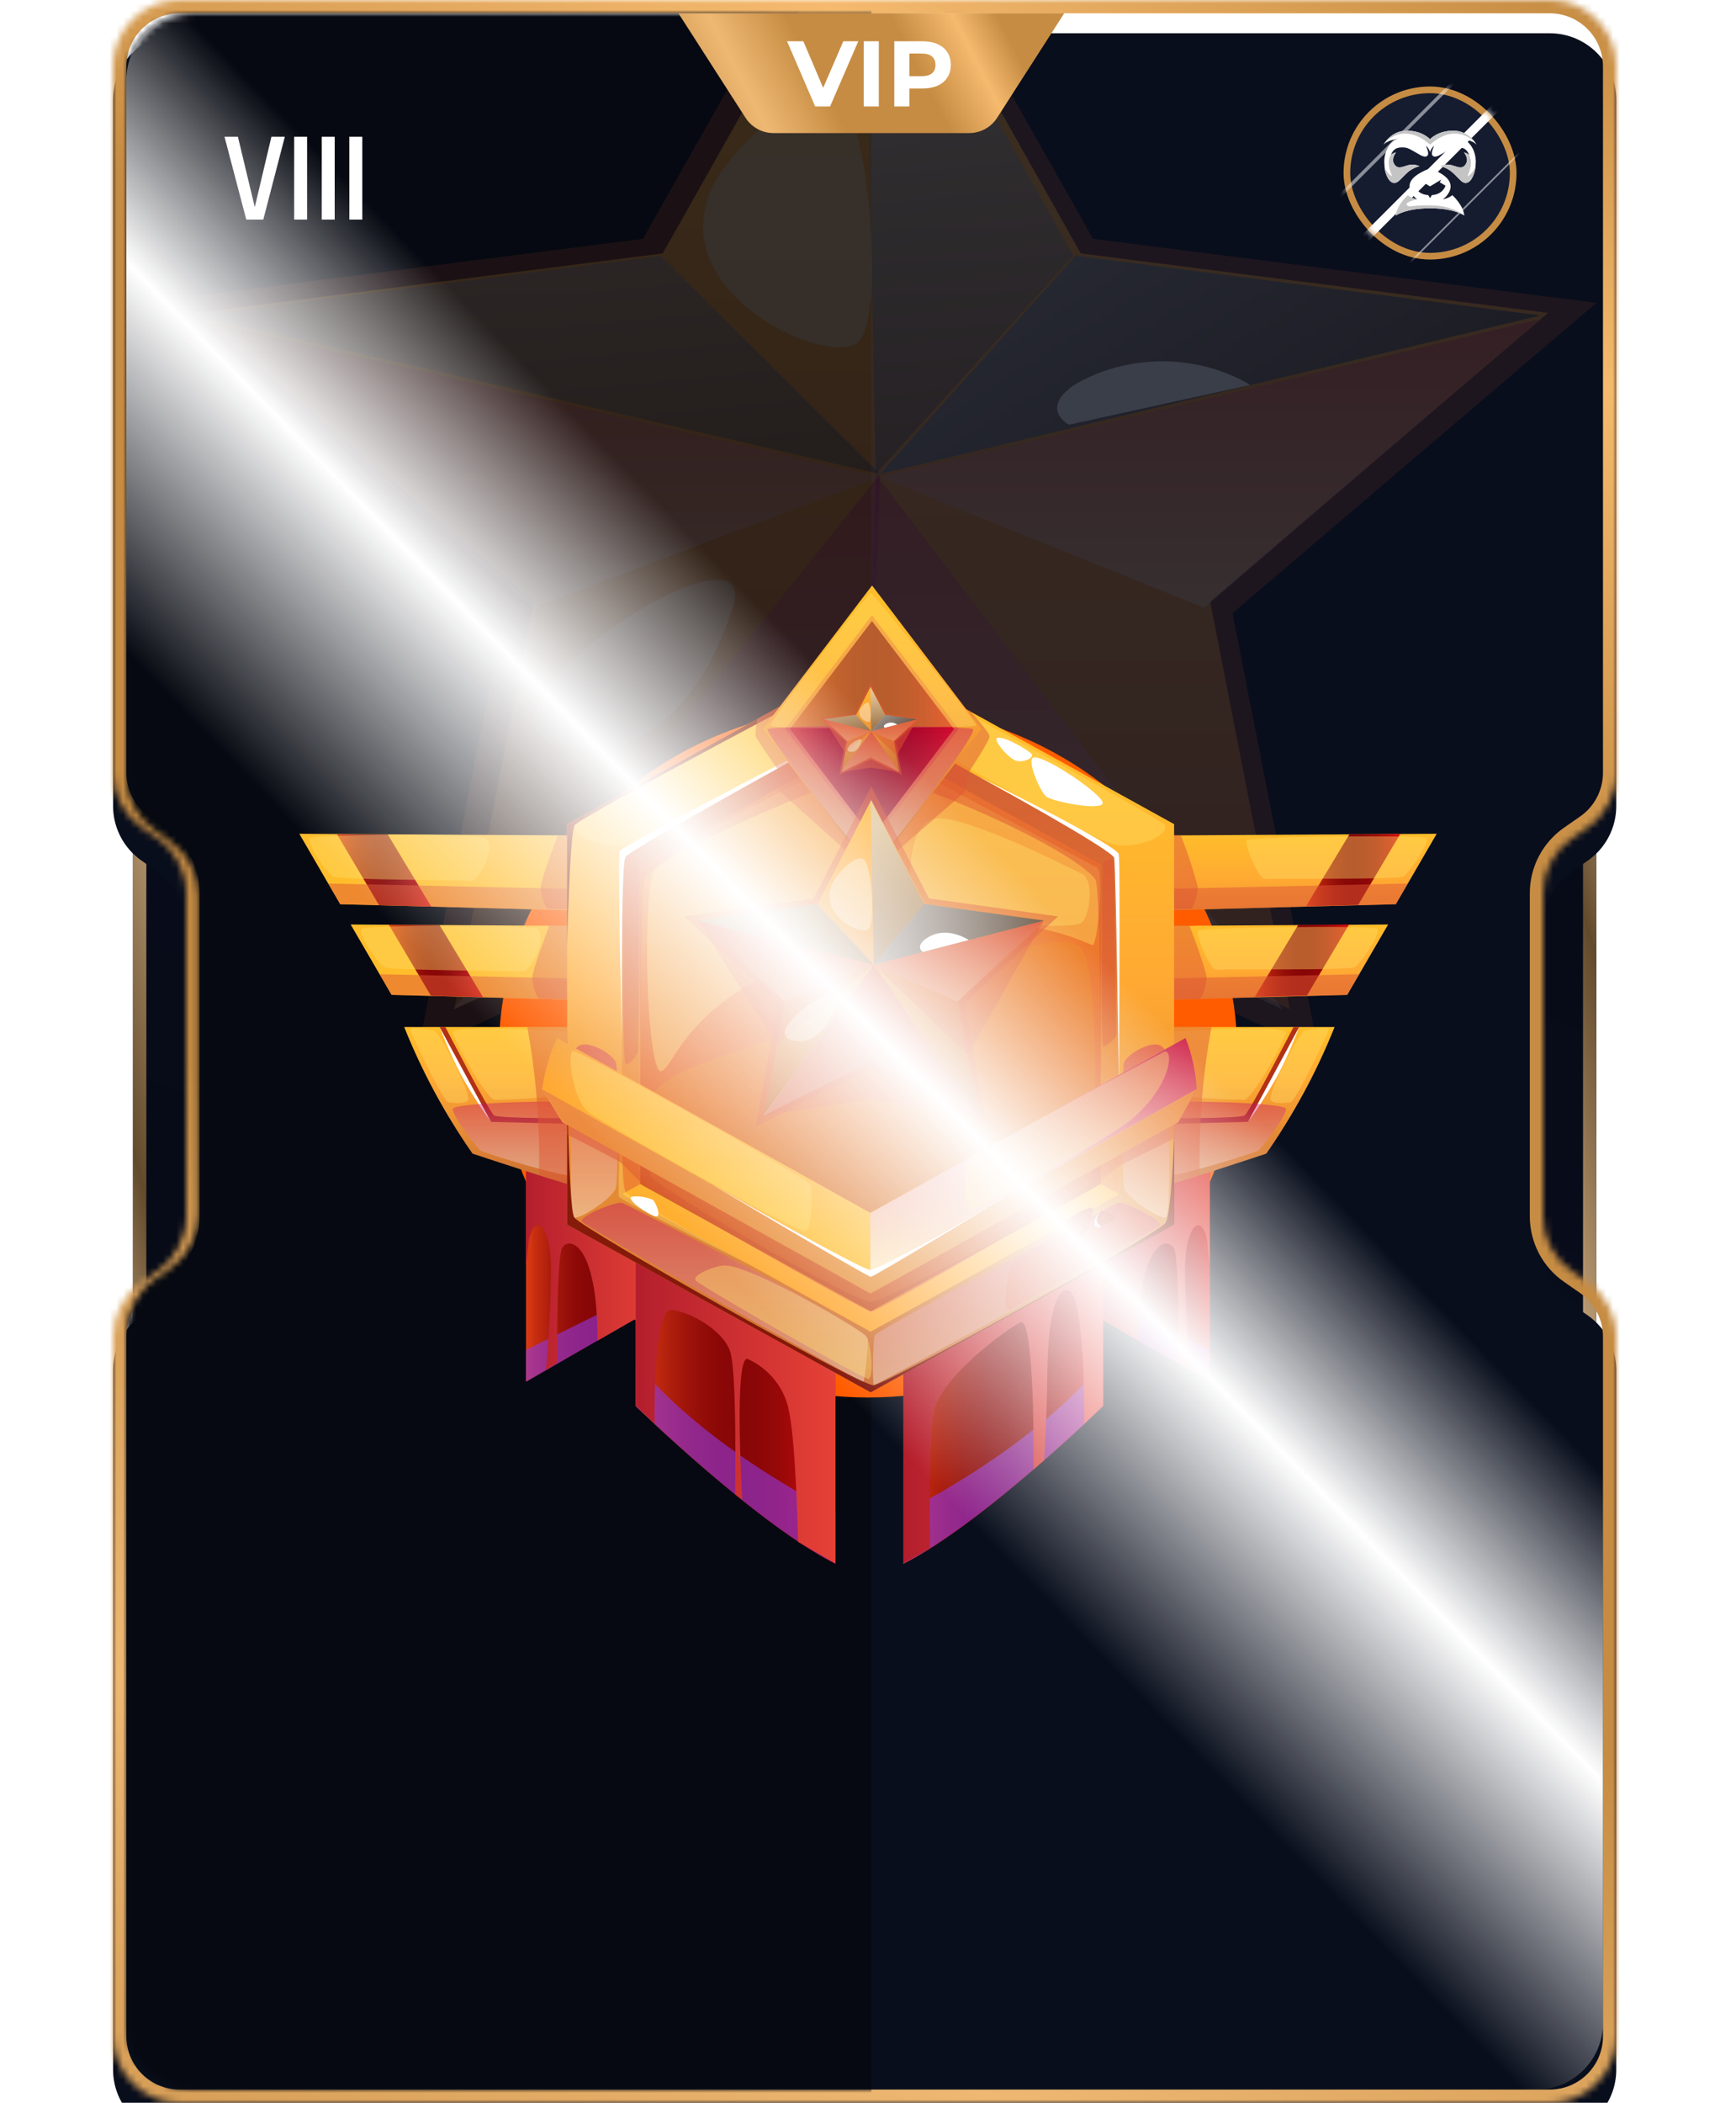 <svg width="261" height="316" viewBox="0 0 261 316" fill="none" xmlns="http://www.w3.org/2000/svg">
    <g filter="url(#filter0_b_414_122)">
        <path d="M25 309.984C22.239 309.984 20 307.746 20 304.984L20 12.001C20 9.239 22.239 7.001 25 7.001L57 7.001L57 309.984L25 309.984Z" fill="url(#paint0_linear_414_122)"/>
        <path d="M21 304.984L21 12.001C21 9.792 22.791 8.001 25 8.001L56 8.001L56 308.984L25 308.984C22.791 308.984 21 307.194 21 304.984Z" stroke="url(#paint1_linear_414_122)" stroke-width="2"/>
    </g>
    <g filter="url(#filter1_b_414_122)">
        <path d="M235 7C237.761 7 240 9.239 240 12L240 304.984C240 307.745 237.761 309.984 235 309.984L203 309.984L203 7L235 7Z" fill="url(#paint2_linear_414_122)"/>
        <path d="M239 12L239 304.984C239 307.193 237.209 308.984 235 308.984L204 308.984L204 8L235 8C237.209 8 239 9.791 239 12Z" stroke="url(#paint3_linear_414_122)" stroke-width="2"/>
    </g>
    <mask id="path-5-inside-1_414_122" fill="white">
        <path fill-rule="evenodd" clip-rule="evenodd" d="M17 10C17 4.477 21.477 0 27 0H233C238.523 0 243 4.477 243 10V116.123C243 119.396 241.398 122.462 238.711 124.332L236.289 126.016C233.602 127.885 232 130.952 232 134.225V157V160V182.775C232 186.048 233.602 189.115 236.289 190.984L238.711 192.668C241.398 194.538 243 197.604 243 200.877V306C243 311.523 238.523 316 233 316H27C21.477 316 17 311.523 17 306V200.877C17 197.604 18.602 194.538 21.289 192.668L23.711 190.984C26.398 189.115 28 186.048 28 182.775L28 160V157L28 134.225C28 130.952 26.398 127.885 23.711 126.016L21.289 124.332C18.602 122.462 17 119.396 17 116.123V10Z"/>
    </mask>
    <g filter="url(#filter2_i_414_122)">
        <path fill-rule="evenodd" clip-rule="evenodd" d="M17 10C17 4.477 21.477 0 27 0H233C238.523 0 243 4.477 243 10V116.123C243 119.396 241.398 122.462 238.711 124.332L236.289 126.016C233.602 127.885 232 130.952 232 134.225V157V160V182.775C232 186.048 233.602 189.115 236.289 190.984L238.711 192.668C241.398 194.538 243 197.604 243 200.877V306C243 311.523 238.523 316 233 316H27C21.477 316 17 311.523 17 306V200.877C17 197.604 18.602 194.538 21.289 192.668L23.711 190.984C26.398 189.115 28 186.048 28 182.775L28 160V157L28 134.225C28 130.952 26.398 127.885 23.711 126.016L21.289 124.332C18.602 122.462 17 119.396 17 116.123V10Z" fill="#090E1C"/>
    </g>
    <path d="M28 160L30 160V160H28ZM28 157L26 157V157H28ZM21.289 124.332L22.431 122.69L21.289 124.332ZM21.289 192.668L20.147 191.026L21.289 192.668ZM238.711 192.668L237.569 194.31L238.711 192.668ZM23.711 126.016L22.569 127.658L23.711 126.016ZM236.289 126.016L235.147 124.374L236.289 126.016ZM238.711 124.332L239.853 125.974L238.711 124.332ZM236.289 190.984L237.431 189.342L236.289 190.984ZM23.711 190.984L24.853 192.626L23.711 190.984ZM233 -2H27V2H233V-2ZM245 116.123V10H241V116.123H245ZM237.431 127.658L239.853 125.974L237.569 122.69L235.147 124.374L237.431 127.658ZM234 157V134.225H230V157H234ZM234 160V157H230V160H234ZM234 182.775V160H230V182.775H234ZM239.853 191.026L237.431 189.342L235.147 192.626L237.569 194.31L239.853 191.026ZM245 306V200.877H241V306H245ZM27 318H233V314H27V318ZM15 200.877V306H19V200.877H15ZM22.431 194.31L24.853 192.626L22.569 189.342L20.147 191.026L22.431 194.31ZM30 182.775L30 160L26 160L26 182.775L30 182.775ZM30 160V157H26V160H30ZM30 157L30 134.225L26 134.225L26 157L30 157ZM24.853 124.374L22.431 122.69L20.147 125.974L22.569 127.658L24.853 124.374ZM15 10V116.123H19V10H15ZM22.431 122.69C20.282 121.194 19 118.741 19 116.123H15C15 120.051 16.923 123.73 20.147 125.974L22.431 122.69ZM19 200.877C19 198.259 20.282 195.806 22.431 194.31L20.147 191.026C16.923 193.27 15 196.949 15 200.877H19ZM27 314C22.582 314 19 310.418 19 306H15C15 312.627 20.373 318 27 318V314ZM241 306C241 310.418 237.418 314 233 314V318C239.627 318 245 312.627 245 306H241ZM237.569 194.31C239.718 195.806 241 198.259 241 200.877H245C245 196.949 243.077 193.27 239.853 191.026L237.569 194.31ZM30 134.225C30 130.297 28.077 126.618 24.853 124.374L22.569 127.658C24.718 129.153 26 131.606 26 134.225L30 134.225ZM235.147 124.374C231.923 126.618 230 130.297 230 134.225H234C234 131.606 235.282 129.153 237.431 127.658L235.147 124.374ZM241 116.123C241 118.741 239.718 121.194 237.569 122.69L239.853 125.974C243.077 123.73 245 120.051 245 116.123H241ZM230 182.775C230 186.703 231.923 190.382 235.147 192.626L237.431 189.342C235.282 187.847 234 185.394 234 182.775H230ZM27 -2C20.373 -2 15 3.373 15 10H19C19 5.582 22.582 2 27 2V-2ZM24.853 192.626C28.077 190.382 30 186.703 30 182.775L26 182.775C26 185.394 24.718 187.847 22.569 189.342L24.853 192.626ZM233 2C237.418 2 241 5.582 241 10H245C245 3.373 239.627 -2 233 -2V2Z" fill="url(#paint4_linear_414_122)" mask="url(#path-5-inside-1_414_122)"/>
    <mask id="mask0_414_122" style="mask-type:alpha" maskUnits="userSpaceOnUse" x="19" y="2" width="222" height="312">
        <path fill-rule="evenodd" clip-rule="evenodd" d="M19 12C19 6.477 23.477 2 29 2H231C236.523 2 241 6.477 241 12V116.602C241 119.867 239.406 122.927 236.73 124.798L234.465 126.382C231.789 128.253 230.195 131.312 230.195 134.577V157.013V159.975V182.41C230.195 185.675 231.789 188.735 234.465 190.606L236.73 192.19C239.406 194.061 241 197.12 241 200.385V304C241 309.523 236.523 314 231 314H29C23.477 314 19 309.523 19 304V200.386C19 197.121 20.594 194.062 23.27 192.191L25.537 190.606C28.213 188.735 29.807 185.675 29.807 182.41L29.807 157.013L29.807 134.577C29.807 131.312 28.213 128.253 25.537 126.382L23.27 124.796C20.594 122.925 19 119.866 19 116.601V12Z" fill="#090E1C"/>
    </mask>
    <g mask="url(#mask0_414_122)">
        <rect x="18" y="317" width="317" height="113" transform="rotate(-90 18 317)" fill="#060911"/>
        <g opacity="0.2">
            <g style="mix-blend-mode:multiply" opacity="0.5">
                <path d="M130.5 126.965L62.856 158L75.79 92.137L21 45.514L96.678 35.894L130.5 -24L164.322 35.894L240 45.514L185.29 92.137L198.225 158L130.5 126.965Z" fill="#DE5634"/>
            </g>
            <path d="M232.739 47.017L196.168 42.372L186.202 41.106L162.491 38.08L131.064 -17.65L99.637 38.08L29.469 47.017L80.266 90.362L68.29 151.652L131.064 122.731L193.918 151.652L181.942 90.362L232.739 47.017Z" fill="url(#paint5_linear_414_122)"/>
            <path style="mix-blend-mode:multiply" opacity="0.37" d="M29.469 47.953L132.314 71.687L80.052 91.337L29.469 47.953Z" fill="url(#paint6_linear_414_122)"/>
            <path style="mix-blend-mode:multiply" opacity="0.37" d="M231.532 47.953L132.316 71.687L181.045 91.337L231.532 47.953Z" fill="url(#paint7_linear_414_122)"/>
            <path style="mix-blend-mode:multiply" opacity="0.37" d="M130.56 122.91L132.315 71.232L68.188 151.651L130.56 122.91Z" fill="url(#paint8_linear_414_122)"/>
            <path style="mix-blend-mode:multiply" opacity="0.37" d="M192.812 151.651L131.667 71.232L129.895 122.91L192.812 151.651Z" fill="url(#paint9_linear_414_122)"/>
            <path style="mix-blend-mode:color-dodge" opacity="0.5" d="M129.895 -17.65L131.669 71.233L161.353 38.397L129.895 -17.65Z" fill="url(#paint10_linear_414_122)"/>
            <path style="mix-blend-mode:color-dodge" opacity="0.5" d="M231.532 47.408L132.316 71.232L161.714 38.43L231.532 47.408Z" fill="url(#paint11_linear_414_122)"/>
            <path style="mix-blend-mode:color-dodge" opacity="0.5" d="M231.532 47.408L132.316 71.232L161.714 38.43L231.532 47.408Z" fill="url(#paint12_linear_414_122)"/>
            <path style="mix-blend-mode:color-dodge" opacity="0.5" d="M99.311 38.43L132.314 71.232L29.469 47.408L99.311 38.43Z" fill="url(#paint13_linear_414_122)"/>
            <path d="M161.517 57.847C156.225 61.433 160.703 63.824 160.703 63.824L187.972 57.847C184.14 55.543 179.504 54.301 174.744 54.301C169.984 54.301 165.349 55.543 161.517 57.847Z" fill="white"/>
            <g style="mix-blend-mode:multiply" opacity="0.5">
                <path d="M68.188 151.652C68.188 151.652 115.848 131.949 131.064 126.53L194.022 151.652L131.064 123.082L68.188 151.652Z" fill="#DE5634"/>
            </g>
            <g style="mix-blend-mode:soft-light" opacity="0.4">
                <path d="M106.823 28.677C100.035 44.748 125.962 55.949 129.397 51.009C132.832 46.069 130.706 18.519 126.371 14.832C122.036 11.145 109.604 22.137 106.823 28.677Z" fill="#F7FFFF"/>
            </g>
            <g style="mix-blend-mode:soft-light" opacity="0.4">
                <path d="M86.68 112.366C99.975 114.005 107.37 100.325 110.28 90.992C114.607 75.816 62.608 109.801 86.68 112.366Z" fill="#F7FFFF"/>
            </g>
        </g>
    </g>
    <g filter="url(#filter3_f_414_122)">
        <ellipse cx="130.5" cy="158" rx="55.5" ry="52" fill="#FF5C00"/>
    </g>
    <rect x="202" y="13" width="26" height="26" rx="13" fill="#151C30"/>
    <rect x="202.5" y="13.5" width="25" height="25" rx="12.5" stroke="#C68C43"/>
    <g style="mix-blend-mode:soft-light">
        <mask id="mask1_414_122" style="mask-type:alpha" maskUnits="userSpaceOnUse" x="202" y="13" width="26" height="26">
            <rect x="202" y="13" width="26" height="26" rx="13" fill="#101520"/>
        </mask>
        <g mask="url(#mask1_414_122)">
            <g filter="url(#filter4_f_414_122)">
                <path d="M198.387 42.666L231.147 9.906" stroke="white" stroke-width="0.52"/>
            </g>
            <g filter="url(#filter5_f_414_122)">
                <path d="M193.73 47.32L235.798 5.252" stroke="white" stroke-width="1.3"/>
            </g>
            <g filter="url(#filter6_f_414_122)">
                <path d="M193.73 47.32L235.798 5.252" stroke="white" stroke-width="1.3"/>
            </g>
            <g opacity="0.5" filter="url(#filter7_f_414_122)">
                <path d="M193.188 37.7L225.947 4.939" stroke="white" stroke-width="0.52"/>
            </g>
            <g opacity="0.5" filter="url(#filter8_f_414_122)">
                <path d="M202 49.426L234.76 16.666" stroke="white" stroke-width="0.26"/>
            </g>
        </g>
    </g>
    <path d="M218.353 29.333C217.693 29.836 216.932 29.957 216.932 29.957C217.47 29.566 218.51 28.465 217.907 27.272C217.304 26.078 215.001 25.305 215.001 25.305C215.001 25.305 212.699 26.079 212.094 27.272C211.49 28.465 212.531 29.566 213.07 29.957C213.07 29.957 212.308 29.836 211.649 29.332C211.649 29.332 210.033 30.75 209.848 32.391C209.848 32.391 211.324 31.3 215.001 31.3C218.678 31.3 220.155 32.391 220.155 32.391C219.968 30.75 218.353 29.333 218.353 29.333ZM215.271 29.323L215.001 29.771L214.732 29.323C212.996 29.193 212.68 27.897 212.68 27.897L213.543 27.394L213.309 26.983L214.999 28.009L216.692 26.983L216.458 27.394L217.321 27.897C217.321 27.897 217.006 29.193 215.27 29.323H215.271Z" fill="white"/>
    <path d="M219.754 20.824C219.754 20.824 221.275 21 222 21.735C222 21.735 220.877 19.635 218.5 19.635C216.123 19.635 215 20.926 215 20.926C215 20.926 213.877 19.635 211.5 19.635C209.124 19.635 208 21.735 208 21.735C208.724 21 210.247 20.824 210.247 20.824C209.04 21.178 208.11 22.62 208.121 24.346C208.131 26.073 208.798 27.31 209.458 27.469C210.117 27.628 210.469 26.995 211.454 26.064C212.438 25.133 213.44 24.986 213.44 24.986C212.447 24.54 211.788 24.8 211.128 25.014C210.469 25.227 209.931 25.302 209.55 24.531C209.17 23.76 209.894 22.914 209.894 22.914C209.485 22.979 209.096 23.305 209.096 23.305C209.467 22.422 209.94 22.18 210.711 22.152C211.481 22.125 211.834 22.329 212.642 22.784C213.449 23.24 214.155 23.769 214.573 23.425C214.991 23.081 214.369 21.92 214.369 21.92C214.824 22.218 215 22.84 215 22.84C215 22.84 215.177 22.218 215.631 21.92C215.631 21.92 215.007 23.081 215.427 23.425C215.847 23.769 216.551 23.239 217.358 22.784C218.166 22.329 218.519 22.125 219.289 22.152C220.06 22.18 220.533 22.424 220.903 23.306C220.903 23.306 220.513 22.981 220.105 22.915C220.105 22.915 220.829 23.761 220.449 24.532C220.068 25.303 219.53 25.229 218.871 25.015C218.211 24.801 217.552 24.541 216.558 24.987C216.558 24.987 217.561 25.136 218.545 26.065C219.529 26.994 219.882 27.626 220.541 27.47C221.201 27.314 221.868 26.076 221.879 24.348C221.889 22.619 220.96 21.178 219.754 20.824Z" fill="white"/>
    <path d="M218.503 19.635C216.124 19.635 214.999 20.936 214.999 20.936C214.999 20.936 213.874 19.635 211.495 19.635C209.724 19.635 208.648 20.806 208.215 21.404C209.141 20.495 211.616 18.762 215 21.739C218.385 18.762 220.859 20.495 221.786 21.404C221.35 20.806 220.274 19.635 218.503 19.635Z" fill="#C4C4C4"/>
    <path d="M211.094 25.007C210.433 25.221 209.893 25.296 209.512 24.522C209.13 23.748 209.856 22.898 209.856 22.898C209.528 22.951 209.212 23.17 209.1 23.256C208.767 23.812 208.537 24.82 209.319 26.476C209.319 26.476 208.65 26.278 208.129 25.121C208.299 26.437 208.861 27.336 209.419 27.47C210.08 27.627 210.433 26.994 211.42 26.059C212.407 25.124 213.411 24.977 213.411 24.977C212.415 24.531 211.754 24.792 211.094 25.007Z" fill="#C4C4C4"/>
    <path d="M220.62 26.475C221.41 24.8 221.167 23.788 220.83 23.236C220.7 23.141 220.405 22.947 220.099 22.898C220.099 22.898 220.825 23.747 220.443 24.521C220.062 25.295 219.523 25.22 218.863 25.006C218.203 24.791 217.542 24.53 216.547 24.978C216.547 24.978 217.551 25.127 218.537 26.059C219.523 26.992 219.876 27.627 220.536 27.47C221.098 27.335 221.666 26.418 221.829 25.08C221.306 26.273 220.62 26.475 220.62 26.475Z" fill="#C4C4C4"/>
    <path d="M220.152 32.37C219.559 31.915 218.047 30.978 215.54 30.874C212.211 30.735 211.904 31.278 211.528 30.804C211.152 30.33 213.07 29.963 213.07 29.963C213.07 29.963 212.308 29.842 211.649 29.34C211.649 29.34 210.033 30.753 209.848 32.389C209.848 32.389 211.324 31.301 215.001 31.301C218.678 31.301 220.155 32.389 220.155 32.389C220.154 32.384 220.153 32.377 220.152 32.37Z" fill="#C4C4C4"/>
    <path d="M79.086 168.955V207.628L97.847 196.844L98.784 169.932L79.086 168.955Z" fill="url(#paint14_linear_414_122)"/>
    <g style="mix-blend-mode:multiply" opacity="0.6">
        <path d="M79.086 202.846L97.979 193.5L97.847 196.845L79.086 207.629V202.846Z" fill="#8E37E2"/>
    </g>
    <path style="mix-blend-mode:multiply" d="M79.554 186.085C80.659 181.923 82.857 184.82 82.857 190.74C82.857 196.661 82.077 205.904 82.077 205.904L83.77 204.754C83.77 204.754 83.65 189.441 84.491 187.602C85.332 185.763 89.836 186.372 89.836 201.466L97.847 196.868L98.784 169.956L79.086 168.979V190.166L79.554 186.085Z" fill="url(#paint15_linear_414_122)"/>
    <path d="M181.913 168.955V207.628L163.152 196.844L162.215 169.932L181.913 168.955Z" fill="url(#paint16_linear_414_122)"/>
    <g style="mix-blend-mode:multiply" opacity="0.6">
        <path d="M181.913 202.846L163.02 193.5L163.152 196.845L181.913 207.629V202.846Z" fill="#8E37E2"/>
    </g>
    <path style="mix-blend-mode:multiply" d="M181.446 186.084C180.353 181.923 178.155 184.82 178.155 190.74C178.155 196.66 178.923 205.903 178.923 205.903L177.242 204.754C177.242 204.754 177.35 189.441 176.509 187.602C175.668 185.762 171.116 186.349 171.116 201.443L163.105 196.844L162.168 169.932L181.866 168.955V190.165L181.446 186.084Z" fill="url(#paint17_linear_414_122)"/>
    <path d="M125.606 197.065V235.001C113.595 228.954 95.578 211.308 95.578 211.308V185.074L125.606 197.065Z" fill="url(#paint18_linear_414_122)"/>
    <g style="mix-blend-mode:multiply" opacity="0.6">
        <path d="M125.606 227.332V234.965C113.595 228.918 95.578 211.272 95.578 211.272V204.73C99.77 209.858 108.658 218.434 125.606 227.332Z" fill="#8E37E2"/>
    </g>
    <path d="M135.816 197.065V235.001C147.827 228.954 165.844 211.308 165.844 211.308V185.074L135.816 197.065Z" fill="url(#paint19_linear_414_122)"/>
    <g style="mix-blend-mode:multiply" opacity="0.6">
        <path d="M135.816 227.332V234.965C147.827 228.918 165.844 211.272 165.844 211.272V204.73C161.652 209.858 152.824 218.434 135.816 227.332Z" fill="#8E37E2"/>
    </g>
    <path style="mix-blend-mode:multiply" d="M98.413 213.939C98.413 213.939 98.136 196.546 100.971 196.845C103.806 197.143 108.694 199.903 109.763 203.064C110.832 206.225 110.52 224.538 110.52 224.538L111.601 225.389C111.601 225.389 110.268 203.144 112.478 204.237C114.111 205 115.527 206.131 116.604 207.532C117.681 208.934 118.388 210.564 118.663 212.284C119.684 217.25 119.996 231.7 119.996 231.7L125.606 234.919V196.983L95.578 184.992V211.192L98.413 213.939Z" fill="url(#paint20_linear_414_122)"/>
    <path style="mix-blend-mode:multiply" d="M163.009 213.939C163.009 213.939 163.237 193.557 160.403 193.856C157.568 194.155 157.448 204.478 157.448 207.651C157.448 210.824 156.992 219.411 156.992 219.411L155.394 220.802C155.394 220.802 155.622 197.615 153.412 198.707C151.202 199.799 141.51 206.973 140.477 211.939C139.444 216.905 139.84 232.632 139.84 232.632L135.816 234.931V196.994L165.844 185.004V211.203L163.009 213.939Z" fill="url(#paint21_linear_414_122)"/>
    <path d="M142.805 139.33L208.697 138.928L202.547 149.504L146.192 150.999L142.805 139.33Z" fill="url(#paint22_linear_414_122)"/>
    <path d="M202.825 138.928L195.186 138.974L188.652 149.803L196.495 149.596L202.825 138.928Z" fill="url(#paint23_linear_414_122)"/>
    <g style="mix-blend-mode:multiply" opacity="0.5">
        <path d="M145.711 147.686L204.348 146.398L202.547 149.502L146.191 150.997L145.711 147.686Z" fill="#DE5634"/>
    </g>
    <g style="mix-blend-mode:soft-light" opacity="0.4">
        <path d="M180.17 139.859C179.678 140.376 181.96 145.894 182.897 145.722C183.834 145.549 202.871 145.883 203.724 145.319C204.577 144.756 207.759 140.123 207.063 139.571C206.366 139.019 180.639 139.364 180.17 139.859Z" fill="#FFDF66"/>
    </g>
    <g style="mix-blend-mode:multiply" opacity="0.5">
        <path d="M178.826 139.064C178.826 139.064 181.312 145.502 181.396 146.905C181.348 148.02 181.032 149.11 180.471 150.089L146.192 150.997L142.805 139.329L178.826 139.064Z" fill="#DE5634"/>
    </g>
    <path d="M118.615 139.33L52.723 138.928L58.872 149.504L115.228 150.999L118.615 139.33Z" fill="url(#paint24_linear_414_122)"/>
    <path d="M58.465 138.973L66.092 139.019L72.626 149.848L64.795 149.641L58.465 138.973Z" fill="url(#paint25_linear_414_122)"/>
    <g style="mix-blend-mode:multiply" opacity="0.5">
        <path d="M115.72 147.686L57.07 146.398L58.872 149.502L115.227 150.997L115.72 147.686Z" fill="#DE5634"/>
    </g>
    <g style="mix-blend-mode:soft-light" opacity="0.4">
        <path d="M80.793 139.629C82.426 141.112 79.496 146.182 78.559 146.009C77.622 145.837 58.548 145.883 57.696 145.32C56.843 144.756 53.66 140.124 54.357 139.572C55.053 139.02 79.832 138.778 80.793 139.629Z" fill="#FFDF66"/>
    </g>
    <g style="mix-blend-mode:multiply" opacity="0.5">
        <path d="M82.594 139.064C82.594 139.064 80.108 145.502 80.023 146.905C80.073 148.016 80.389 149.102 80.948 150.078L115.228 150.986L118.615 139.317L82.594 139.064Z" fill="#DE5634"/>
    </g>
    <path d="M150.121 125.695L216.001 125.293L209.852 135.881L153.496 137.364L150.121 125.695Z" fill="url(#paint26_linear_414_122)"/>
    <path d="M210.524 125.316L202.886 125.362L196.352 136.192L204.195 135.985L210.524 125.316Z" fill="url(#paint27_linear_414_122)"/>
    <g style="mix-blend-mode:multiply" opacity="0.5">
        <path d="M153.016 134.065L211.653 132.766L209.851 135.881L153.496 137.364L153.016 134.065Z" fill="#DE5634"/>
    </g>
    <g style="mix-blend-mode:soft-light" opacity="0.4">
        <path d="M187.475 126.236C186.983 126.754 189.265 132.26 190.201 132.088C191.138 131.915 210.176 132.26 211.028 131.697C211.881 131.134 215.076 126.489 214.38 125.949C213.683 125.409 187.931 125.742 187.475 126.236Z" fill="#FFDF66"/>
    </g>
    <g style="mix-blend-mode:multiply" opacity="0.5">
        <path d="M177.53 125.533C178.554 128.094 179.413 130.712 180.1 133.373C180.047 134.488 179.731 135.577 179.176 136.558L153.496 137.363L150.121 125.694L177.53 125.533Z" fill="#DE5634"/>
    </g>
    <path d="M110.892 125.695L45 125.293L51.15 135.881L107.505 137.364L110.892 125.695Z" fill="url(#paint28_linear_414_122)"/>
    <path d="M50.668 125.363L58.307 125.409L64.841 136.239L56.998 136.032L50.668 125.363Z" fill="url(#paint29_linear_414_122)"/>
    <g style="mix-blend-mode:multiply" opacity="0.5">
        <path d="M107.997 134.065L49.348 132.766L51.149 135.881L107.505 137.364L107.997 134.065Z" fill="#DE5634"/>
    </g>
    <g style="mix-blend-mode:soft-light" opacity="0.4">
        <path d="M73.07 125.994C74.704 127.489 71.773 132.547 70.836 132.375C69.899 132.202 50.826 132.26 49.973 131.685C49.12 131.11 45.937 126.489 46.634 125.937C47.331 125.385 72.121 125.144 73.07 125.994Z" fill="#FFDF66"/>
    </g>
    <g style="mix-blend-mode:multiply" opacity="0.5">
        <path d="M83.856 125.533C83.856 125.533 81.369 131.971 81.285 133.373C81.346 134.49 81.671 135.579 82.234 136.558L107.529 137.363L110.916 125.694L83.856 125.533Z" fill="#DE5634"/>
    </g>
    <path style="mix-blend-mode:multiply" opacity="0.37" d="M114.375 112.681C111.901 114.624 87.231 127.534 86.894 128.373C86.462 129.443 89.741 134.478 91.29 134.052C92.84 133.627 122.207 117.705 122.267 116.958C122.327 116.211 122.399 112.061 121.69 111.796C120.982 111.532 115.312 111.934 114.375 112.681Z" fill="url(#paint30_linear_414_122)"/>
    <g style="mix-blend-mode:soft-light" opacity="0.4">
        <path d="M111.059 111.371C109.438 111.475 89.307 123.845 89.307 124.201C89.307 124.557 85.704 126.65 86.617 126.592C87.53 126.535 112.933 112.797 112.969 112.326C113.005 111.854 111.972 111.314 111.059 111.371Z" fill="#FFDF66"/>
    </g>
    <g style="mix-blend-mode:soft-light" opacity="0.4">
        <path d="M85.836 128.376C85.836 128.376 99.24 121.903 106.086 117.765C112.933 113.626 114.374 112.684 114.374 112.684L85.836 128.376Z" fill="#FFDF66"/>
    </g>
    <path style="mix-blend-mode:multiply" opacity="0.37" d="M147.092 112.681C149.495 114.624 174.225 127.534 174.561 128.373C174.994 129.443 171.715 134.478 170.165 134.052C168.616 133.627 139.213 117.705 139.153 116.958C139.093 116.211 139.021 112.061 139.73 111.796C140.438 111.532 146.107 111.934 147.092 112.681Z" fill="url(#paint31_linear_414_122)"/>
    <g style="mix-blend-mode:soft-light" opacity="0.4">
        <path d="M150.313 111.371C151.934 111.475 172.065 123.845 172.065 124.201C172.065 124.557 175.668 126.65 174.755 126.592C173.842 126.535 148.439 112.797 148.403 112.326C148.367 111.854 149.496 111.314 150.313 111.371Z" fill="#FFDF66"/>
    </g>
    <g style="mix-blend-mode:soft-light" opacity="0.4">
        <path d="M175.596 128.376C175.596 128.376 162.192 121.903 155.333 117.765C148.475 113.626 147.094 112.684 147.094 112.684L175.596 128.376Z" fill="#FFDF66"/>
    </g>
    <path d="M87.47 178.414C87.362 178.794 71.039 173.356 71.039 173.356C66.889 167.398 63.445 161.017 60.77 154.33H88.647L87.47 178.414Z" fill="url(#paint32_linear_414_122)"/>
    <path d="M66.09 154.33C66.09 154.33 72.624 167.194 73.825 168.585L87.926 168.953V168.033C87.926 168.033 75.014 168.137 74.281 167.608C73.549 167.079 66.955 154.33 66.955 154.33H66.09Z" fill="#B33114"/>
    <path d="M66.09 154.33L73.825 168.585C72.153 166.305 70.636 163.924 69.285 161.458C67.531 158.124 66.09 154.33 66.09 154.33Z" fill="white"/>
    <g style="mix-blend-mode:soft-light" opacity="0.4">
        <path d="M68.083 155.206C69.164 158.287 73.452 165.265 74.341 165.265C75.23 165.265 85.571 165.093 86.52 163.667C87.469 162.242 88.298 155.344 87.469 155.206C86.64 155.068 67.603 153.838 68.083 155.206Z" fill="#FFDF66"/>
    </g>
    <g style="mix-blend-mode:soft-light" opacity="0.4">
        <path d="M61.695 154.872C63.016 157.884 66.716 165.552 67.4 165.644C68.085 165.736 70.391 166.012 70.427 165.092C70.427 163.621 66.163 155.068 65.202 154.872C64.241 154.677 61.359 154.125 61.695 154.872Z" fill="#FFDF66"/>
    </g>
    <path style="mix-blend-mode:multiply" opacity="0.37" d="M68.073 166.645C67.953 167.599 71.676 172.507 72.277 172.898C72.877 173.289 85.417 177.163 86.246 176.612C87.075 176.06 87.447 165.943 86.81 165.644C86.174 165.345 68.217 165.598 68.073 166.645Z" fill="url(#paint33_linear_414_122)"/>
    <g style="mix-blend-mode:multiply" opacity="0.5">
        <path d="M79.277 154.333C80.62 161.687 81.208 169.149 81.031 176.612L87.457 178.417L88.658 154.275L79.277 154.333Z" fill="#DE5634"/>
    </g>
    <path d="M173.951 178.414C174.059 178.794 190.382 173.356 190.382 173.356C194.531 167.398 197.975 161.017 200.651 154.33H172.773L173.951 178.414Z" fill="url(#paint34_linear_414_122)"/>
    <path d="M195.328 154.33C195.328 154.33 188.818 167.194 187.629 168.585L173.516 168.953V168.033C173.516 168.033 186.415 168.137 187.148 167.608C187.881 167.079 194.475 154.33 194.475 154.33H195.328Z" fill="#B33114"/>
    <path d="M195.328 154.33L187.629 168.585C189.301 166.305 190.817 163.924 192.169 161.458C193.935 158.124 195.328 154.33 195.328 154.33Z" fill="white"/>
    <g style="mix-blend-mode:soft-light" opacity="0.4">
        <path d="M193.335 155.206C192.254 158.287 187.979 165.265 187.078 165.265C186.177 165.265 175.847 165.093 174.899 163.667C173.95 162.242 173.121 155.344 173.95 155.206C174.778 155.068 193.816 153.838 193.335 155.206Z" fill="#FFDF66"/>
    </g>
    <g style="mix-blend-mode:soft-light" opacity="0.4">
        <path d="M199.736 154.872C198.403 157.884 194.716 165.552 194.019 165.644C193.322 165.736 191.028 166.012 190.992 165.092C190.992 163.621 195.256 155.068 196.229 154.872C197.202 154.677 200.06 154.125 199.736 154.872Z" fill="#FFDF66"/>
    </g>
    <path style="mix-blend-mode:multiply" opacity="0.37" d="M193.348 166.645C193.468 167.599 189.744 172.507 189.144 172.898C188.543 173.289 176.004 177.163 175.187 176.612C174.37 176.06 173.986 165.943 174.611 165.644C175.235 165.345 193.204 165.598 193.348 166.645Z" fill="url(#paint35_linear_414_122)"/>
    <g style="mix-blend-mode:multiply" opacity="0.5">
        <path d="M182.143 154.333C180.796 161.686 180.204 169.148 180.377 176.612L173.951 178.417L172.75 154.275L182.143 154.333Z" fill="#DE5634"/>
    </g>
    <path d="M130.891 98.633L85.262 123.844V184.014L130.891 209.224L176.521 184.014V123.844L130.891 98.633Z" fill="url(#paint36_linear_414_122)"/>
    <path d="M93.512 179.451V128.408L130.89 107.75L168.268 128.408V179.451L130.89 200.109L93.512 179.451Z" fill="url(#paint37_linear_414_122)"/>
    <path d="M96.262 177.934V129.926L130.889 110.797L165.517 129.926V177.934L130.889 197.063L96.262 177.934Z" fill="url(#paint38_linear_414_122)"/>
    <g style="mix-blend-mode:soft-light" opacity="0.4">
        <path d="M86.401 124.005C85.837 125.626 90.641 127.615 94.1 126.902C97.559 126.19 129.628 108.164 130.409 106.543C130.644 104.295 130.644 102.031 130.409 99.783C129.28 99.783 86.677 123.224 86.401 124.005Z" fill="#FFDF66"/>
    </g>
    <g style="mix-blend-mode:soft-light" opacity="0.4">
        <path d="M175.162 124.005C175.726 125.626 170.874 127.615 167.463 126.902C164.051 126.19 132.234 107.991 131.153 106.543C130.589 105.796 130.409 99.783 131.153 99.783C132.282 99.783 174.885 123.224 175.162 124.005Z" fill="#FFDF66"/>
    </g>
    <path style="mix-blend-mode:multiply" opacity="0.37" d="M86.352 158.231C86.04 160.024 85.295 182.798 86.352 182.97C87.409 183.142 92.357 179.901 92.634 178.372C92.91 176.843 92.994 161.266 92.634 159.771C92.273 158.277 86.856 155.23 86.352 158.231Z" fill="url(#paint39_linear_414_122)"/>
    <path style="mix-blend-mode:multiply" opacity="0.37" d="M175.248 158.231C175.56 160.024 176.305 182.798 175.248 182.97C174.191 183.142 169.243 179.901 168.966 178.372C168.69 176.843 168.606 161.266 168.966 159.771C169.327 158.277 174.72 155.23 175.248 158.231Z" fill="url(#paint40_linear_414_122)"/>
    <path style="mix-blend-mode:multiply" opacity="0.37" d="M87.495 183.59C88.048 184.371 129.149 207.628 129.762 207.628C130.074 207.628 130.494 201.88 130.494 201.201C130.494 199.408 94.149 180.934 93.513 180.762C92.576 180.509 86.943 182.808 87.495 183.59Z" fill="url(#paint41_linear_414_122)"/>
    <path style="mix-blend-mode:multiply" opacity="0.37" d="M174.359 184.198C173.806 184.98 131.936 208.156 131.323 208.156C131.166 205.658 131.218 203.151 131.479 200.661C132.813 199.396 167.512 180.899 168.101 180.727C169.014 180.508 174.911 183.417 174.359 184.198Z" fill="url(#paint42_linear_414_122)"/>
    <g style="mix-blend-mode:multiply" opacity="0.37">
        <path d="M97.848 176.658C95.446 163.357 96.767 162.518 114.003 156.896C131.239 151.275 160.401 136.79 162.96 143.101C165.518 149.412 164.641 176.152 164.065 177.589C163.488 179.026 133.377 195.603 130.89 195.638C128.404 195.672 98.124 178.152 97.848 176.658Z" fill="#ED8A1D"/>
    </g>
    <g style="mix-blend-mode:soft-light" opacity="0.4">
        <path d="M164.774 130.259C164.161 130.121 132.872 112.808 131.143 112.934C129.413 113.061 107.661 122.821 98.713 130.178C96.311 132.156 97.2 161.516 99.398 160.976C101.596 160.436 103.217 148.583 127.431 141.916C151.273 135.34 161.651 141.031 164.233 142.042C164.966 142.33 166.155 130.535 164.774 130.259Z" fill="#FFDF66"/>
    </g>
    <g style="mix-blend-mode:multiply" opacity="0.5">
        <path d="M93.512 179.452V128.41L130.89 107.717L168.268 128.41V179.452L165.517 177.934C165.517 177.934 165.686 133.56 164.689 132.169C161.085 127.203 133.46 115.132 128.944 116.477C124.428 117.822 99.709 127.869 96.959 132.088C96.034 133.502 96.262 177.934 96.262 177.934L93.512 179.452Z" fill="#DE5634"/>
    </g>
    <g style="mix-blend-mode:soft-light" opacity="0.4">
        <path d="M137.881 135.377C147.19 139.447 161.218 139.516 162.504 138.734C163.789 137.952 164.641 132.239 162.624 131.285C160.606 130.33 144.607 122.168 140.403 123.042C136.2 123.916 136.284 134.664 137.881 135.377Z" fill="#FFDF66"/>
    </g>
    <path opacity="0.8" d="M85.262 142.18C85.262 142.042 85.658 125.212 86.403 124.005C87.148 122.797 129.907 100.104 131.156 99.782C132.405 99.46 148.416 108.312 148.416 108.312L130.892 98.633L85.25 123.844L85.262 142.18Z" fill="#700000"/>
    <path d="M147.227 116.742C147.227 116.742 167.273 127.698 167.513 128.928C167.753 130.158 168.234 163.14 168.234 163.14C168.234 163.14 168.426 129.802 168.234 128.411C168.042 127.02 147.227 116.742 147.227 116.742Z" fill="white"/>
    <path d="M93.51 156.378C93.51 156.378 92.838 128.788 93.186 127.891C93.534 126.994 130.888 107.75 130.888 107.75C130.888 107.75 94.856 127.5 94.063 128.753C93.27 130.006 93.51 156.378 93.51 156.378Z" fill="white"/>
    <path opacity="0.8" d="M85.262 184.015L130.903 209.226L176.545 184.015V170.312C176.545 170.312 176.161 182.268 175.236 183.762C174.311 185.257 133.402 208.007 131.324 208.157C129.246 208.306 87.448 184.567 86.355 182.969C85.262 181.371 85.262 153.355 85.262 153.355V184.015Z" fill="#700000"/>
    <g style="mix-blend-mode:soft-light" opacity="0.4">
        <path d="M93.51 166.391C93.51 166.391 93.378 178.163 94.063 179.14C94.748 180.117 112.476 189.934 112.476 189.934C112.476 189.934 93.27 180.427 93.042 179.806C92.814 179.186 93.51 166.391 93.51 166.391Z" fill="#FFDF66"/>
    </g>
    <g style="mix-blend-mode:soft-light" opacity="0.4">
        <path d="M108.946 190.164C107.601 190.164 103.829 191.624 104.646 192.463C105.463 193.302 127.923 206.258 130.493 207.178C131.322 207.477 131.25 202.361 130.121 200.706C129.641 200.005 113.126 190.153 108.946 190.164Z" fill="#FFDF66"/>
    </g>
    <path d="M149.927 110.888C149.194 111.072 151.656 114.05 152.833 114.337C154.01 114.624 155.608 113.808 155.055 113.256C154.503 112.705 151.068 110.589 149.927 110.888Z" fill="white"/>
    <path d="M155.394 113.832C154.277 114.12 156.342 118.822 157.231 119.649C158.12 120.477 165.963 121.949 165.783 120.604C165.603 119.258 156.967 113.43 155.394 113.832Z" fill="white"/>
    <g style="mix-blend-mode:multiply" opacity="0.5">
        <path d="M151.899 190.314C150.914 194.418 151.07 196.843 151.623 196.866C152.175 196.889 172.126 185.37 172.678 184.887C173.231 184.405 169.471 181.082 167.874 181.312C166.276 181.542 152.308 188.75 151.899 190.314Z" fill="#DE5634"/>
    </g>
    <g style="mix-blend-mode:multiply" opacity="0.5">
        <path d="M95.938 129.582C95.458 128.203 93.981 128.203 93.836 129.755C93.692 131.307 93.476 159.897 94.065 159.932C94.653 159.966 95.89 158.575 95.938 157.92C95.986 157.265 96.167 130.238 95.938 129.582Z" fill="#DE5634"/>
    </g>
    <g style="mix-blend-mode:multiply" opacity="0.5">
        <path d="M165.841 129.754C165.769 130.306 165.481 157.344 165.841 157.344C166.202 157.344 167.859 156.08 167.859 155.413C167.859 154.746 167.451 129.236 167.271 129.098C167.091 128.961 165.914 129.317 165.841 129.754Z" fill="#DE5634"/>
    </g>
    <g style="mix-blend-mode:multiply" opacity="0.5">
        <path d="M130.89 110.346C130.89 110.875 114.808 119.658 114.435 119.658C114.063 119.658 114.195 117.29 114.711 116.968C115.228 116.646 130.77 107.679 130.89 107.978C130.95 108.766 130.95 109.558 130.89 110.346Z" fill="#DE5634"/>
    </g>
    <path d="M164.078 181.496C163.057 181.496 159.586 183.393 159.85 184.336C160.114 185.278 162.252 186.301 162.793 185.75C163.333 185.198 164.751 181.519 164.078 181.496Z" fill="#B33114"/>
    <path d="M165.397 182.164C165.049 182.475 164.28 183.578 165.013 184.119C165.746 184.659 167.896 183.233 167.583 182.82C167.271 182.406 165.854 181.762 165.397 182.164Z" fill="#B33114"/>
    <g style="mix-blend-mode:multiply" opacity="0.5">
        <path d="M160.305 183.418C159.452 184.567 162.959 185.257 163.416 184.326C163.872 183.395 164.617 181.429 164.028 181.521C162.676 181.929 161.414 182.572 160.305 183.418Z" fill="#DE5634"/>
    </g>
    <path d="M159.859 184.061C160.096 184.704 160.564 185.246 161.18 185.59C162.009 186.049 162.706 185.946 162.91 185.59C162.708 185.819 162.43 185.976 162.122 186.035C161.814 186.093 161.495 186.05 161.216 185.911C159.547 185.187 159.859 184.061 159.859 184.061Z" fill="#DAE1EF"/>
    <g style="mix-blend-mode:multiply" opacity="0.5">
        <path d="M165.794 182.187C165.001 183.015 165.613 184.188 166.058 184.119C166.502 184.05 167.823 183.222 167.583 182.82C167.343 182.417 165.962 182.015 165.794 182.187Z" fill="#DE5634"/>
    </g>
    <path d="M165.399 182.162C165.399 182.162 164.678 183.116 164.967 183.668C165.255 184.22 165.675 184.22 165.675 184.22C165.675 184.22 164.726 184.749 164.558 184.128C164.258 183.07 165.399 182.162 165.399 182.162Z" fill="#DAE1EF"/>
    <path d="M126.195 110.049C123.793 109.429 121.751 110.958 120.67 112.13C119.589 113.303 120.19 113.993 121.547 113.763C122.904 113.533 127.228 110.314 126.195 110.049Z" fill="#B33114"/>
    <g style="mix-blend-mode:multiply" opacity="0.5">
        <path d="M126.195 110.049C125.419 109.901 124.618 109.921 123.851 110.108C123.084 110.295 122.37 110.644 121.763 111.13C121.102 111.682 122.399 113.28 123.3 112.935C124.201 112.59 126.951 110.302 126.195 110.049Z" fill="#DE5634"/>
    </g>
    <g style="mix-blend-mode:soft-light" opacity="0.4">
        <path d="M121.296 111.521C121.296 111.521 118.509 113.292 118.821 114.12C119.134 114.947 122.425 113.418 122.425 113.418C122.425 113.418 120.707 113.947 120.311 113.223C119.914 112.499 121.296 111.521 121.296 111.521Z" fill="#FFDF66"/>
    </g>
    <path d="M95.099 179.807C93.802 180.117 97.67 182.658 98.594 182.796C99.519 182.934 98.594 180.692 98.162 180.301C97.204 179.882 96.148 179.712 95.099 179.807Z" fill="white"/>
    <path d="M130.853 182.268L83.746 155.965C82.639 158.424 81.883 161.015 81.5 163.667L84.635 168.633L130.913 194.362L177.119 168.633L179.906 163.667C179.821 161.025 179.252 158.418 178.224 155.965L130.853 182.268Z" fill="url(#paint43_linear_414_122)"/>
    <path d="M84.575 168.632L81.5 163.666L130.853 191.337L179.918 163.666L177.131 168.632L130.853 194.36L84.575 168.632Z" fill="url(#paint44_linear_414_122)"/>
    <g style="mix-blend-mode:multiply" opacity="0.5">
        <path d="M81.5 163.666L84.635 168.632L85.332 169.046V170.529C85.332 170.529 87.974 171.817 93.163 174.564C93.331 174.656 96.418 177.772 96.418 177.772C96.418 177.772 129.76 197.062 130.961 197.062C132.511 197.062 165.589 177.346 165.589 177.346C165.589 177.346 168.171 175.277 168.423 175.128L176.591 171.035V168.977L177.203 168.632L179.99 163.666L130.853 191.337L81.5 163.666Z" fill="#DE5634"/>
    </g>
    <path style="mix-blend-mode:multiply" opacity="0.69" d="M130.855 182.268V191.35L179.92 163.679C179.791 161.042 179.224 158.442 178.239 155.977L130.855 182.268Z" fill="url(#paint45_linear_414_122)"/>
    <g style="mix-blend-mode:soft-light" opacity="0.4">
        <path d="M86.174 157.953C85.273 157.953 86.006 165.598 88.744 167.345C93.044 170.139 119.312 184.923 121.03 184.946C122.231 184.946 122.159 178.474 121.798 177.968C121.126 177.014 87.519 157.953 86.174 157.953Z" fill="#FFDF66"/>
    </g>
    <g style="mix-blend-mode:soft-light" opacity="0.4">
        <path d="M145.425 174.417C144.861 174.98 144.933 182.108 145.906 181.901C153.824 178.222 161.451 173.995 168.727 169.255C175.705 164.335 176.69 157.863 175.117 158.012C175.08 157.966 146.59 173.256 145.425 174.417Z" fill="#FFDF66"/>
    </g>
    <path d="M106.855 177.875C106.855 177.875 129.412 190.831 130.877 190.831C132.343 190.831 150.323 180.37 150.323 180.37C150.323 180.37 131.43 191.866 130.913 191.866C130.397 191.866 106.855 177.875 106.855 177.875Z" fill="white"/>
    <g style="mix-blend-mode:multiply" opacity="0.5">
        <path d="M113.871 108.037C113.699 108.886 113.599 109.747 113.57 110.612C113.678 111.014 116.837 115.52 116.837 115.52V118.555L131.01 131.258L145.027 119.038L145.652 116.061C145.652 116.061 148.786 111.313 148.786 110.669C148.786 110.025 145.892 106.898 145.892 106.898L130.89 98.633L113.871 108.037Z" fill="#DE5634"/>
    </g>
    <path d="M147.526 109.555L147.454 109.452L131.179 88.069L131.095 88L131.011 88.115L114.748 109.452L114.676 109.555L114.748 109.647L131.011 131.03V131.259L131.095 131.145L131.191 131.259V131.03L147.454 109.647L147.526 109.555Z" fill="url(#paint46_linear_414_122)"/>
    <g style="mix-blend-mode:multiply" opacity="0.5">
        <path d="M118.074 109.555L131.094 92.426L144.126 109.555L131.094 126.672L118.074 109.555Z" fill="#DE5634"/>
    </g>
    <path d="M118.758 109.557L131.093 93.324L143.44 109.557L131.093 125.777L118.758 109.557Z" fill="url(#paint47_linear_414_122)"/>
    <g style="mix-blend-mode:soft-light" opacity="0.4">
        <path d="M130.902 89.15C129.437 90.449 115.552 108.486 115.865 108.98C116.177 109.475 121.57 109.486 131.983 109.371C142.397 109.256 146.697 109.268 146.793 108.98C146.889 108.693 131.167 88.862 130.902 89.15Z" fill="#FFDF66"/>
    </g>
    <path style="mix-blend-mode:multiply" opacity="0.37" d="M115.385 109.612C115.192 110.382 130.374 130.19 131.335 129.88C132.296 129.569 147.274 110.072 146.265 109.555C145.256 109.037 115.565 108.888 115.385 109.612Z" fill="url(#paint48_linear_414_122)"/>
    <g style="mix-blend-mode:multiply" opacity="0.5">
        <path d="M130.988 160.575L113.632 169.3L116.947 150.803L102.906 137.709L122.316 135.008L130.988 118.178L139.672 135.008L159.069 137.709L145.029 150.803L148.344 169.3L130.988 160.575Z" fill="#DE5634"/>
    </g>
    <path d="M157.037 138.342L147.681 137.043L145.122 136.675L139.045 135.836L130.985 120.225L122.938 135.836L104.934 138.342L117.965 150.494L114.891 167.657L130.985 159.552L147.092 167.657L144.017 150.494L157.037 138.342Z" fill="url(#paint49_linear_414_122)"/>
    <path style="mix-blend-mode:multiply" opacity="0.37" d="M104.852 138.342L131.372 144.975L117.871 150.493L104.852 138.342Z" fill="url(#paint50_linear_414_122)"/>
    <path style="mix-blend-mode:multiply" opacity="0.37" d="M156.954 138.342L131.371 144.975L143.923 150.493L156.954 138.342Z" fill="url(#paint51_linear_414_122)"/>
    <path style="mix-blend-mode:multiply" opacity="0.37" d="M130.904 159.552L131.372 144.975L114.797 167.656L130.904 159.552Z" fill="url(#paint52_linear_414_122)"/>
    <path style="mix-blend-mode:multiply" opacity="0.37" d="M146.997 167.656L131.371 144.975L130.902 159.552L146.997 167.656Z" fill="url(#paint53_linear_414_122)"/>
    <path style="mix-blend-mode:color-dodge" opacity="0.5" d="M130.902 120.225L131.371 144.976L138.95 135.836L130.902 120.225Z" fill="url(#paint54_linear_414_122)"/>
    <path style="mix-blend-mode:color-dodge" opacity="0.5" d="M156.954 138.34L131.371 144.973L138.95 135.834L156.954 138.34Z" fill="url(#paint55_linear_414_122)"/>
    <path style="mix-blend-mode:color-dodge" opacity="0.5" d="M156.954 138.34L131.371 144.973L138.95 135.834L156.954 138.34Z" fill="url(#paint56_linear_414_122)"/>
    <path style="mix-blend-mode:color-dodge" opacity="0.5" d="M122.844 135.834L131.372 144.973L104.852 138.34L122.844 135.834Z" fill="url(#paint57_linear_414_122)"/>
    <path d="M138.952 141.262C137.618 142.412 138.759 143.055 138.759 143.055L145.654 141.273C145.654 141.273 142.038 138.767 138.952 141.262Z" fill="white"/>
    <g style="mix-blend-mode:multiply" opacity="0.5">
        <path d="M114.891 167.655C114.891 167.655 127.106 162.149 130.985 160.608L147.092 167.655L130.985 159.551L114.891 167.655Z" fill="#DE5634"/>
    </g>
    <g style="mix-blend-mode:multiply" opacity="0.5">
        <path d="M104.852 138.342L131.372 144.975L116.802 156.965L104.852 138.342Z" fill="#DE5634"/>
    </g>
    <g style="mix-blend-mode:multiply" opacity="0.5">
        <path d="M156.954 138.342L131.371 144.975L145.46 158.563L156.954 138.342Z" fill="#DE5634"/>
    </g>
    <g style="mix-blend-mode:multiply" opacity="0.5">
        <path d="M114.891 167.656L131.37 144.975L147.092 167.656L130.985 165.219L114.891 167.656Z" fill="#DE5634"/>
    </g>
    <g style="mix-blend-mode:soft-light" opacity="0.4">
        <path d="M124.994 133.133C123.289 137.731 129.799 140.858 130.688 139.456C131.576 138.053 131.012 130.259 129.907 129.201C128.802 128.144 125.703 131.271 124.994 133.133Z" fill="#F7FFFF"/>
    </g>
    <g style="mix-blend-mode:soft-light" opacity="0.4">
        <path d="M119.659 156.425C123.13 156.873 125.064 153.091 125.796 150.493C126.973 146.309 113.353 155.609 119.659 156.425Z" fill="#F7FFFF"/>
    </g>
    <g style="mix-blend-mode:multiply" opacity="0.5">
        <path d="M130.892 114.119L126.184 116.487L127.085 111.463L123.277 107.911L128.538 107.187L130.892 102.611L133.246 107.187L138.507 107.911L134.7 111.463L135.601 116.487L130.892 114.119Z" fill="#DE5634"/>
    </g>
    <path d="M137.916 108.095L135.394 107.75L134.697 107.646L133.064 107.417L130.89 103.209L128.716 107.417L123.863 108.095L127.37 111.371L126.542 116.004L130.89 113.82L135.238 116.004L134.397 111.371L137.916 108.095Z" fill="url(#paint58_linear_414_122)"/>
    <path style="mix-blend-mode:multiply" opacity="0.37" d="M123.84 108.096L130.986 109.889L127.347 111.372L123.84 108.096Z" fill="url(#paint59_linear_414_122)"/>
    <path style="mix-blend-mode:multiply" opacity="0.37" d="M137.895 108.096L130.988 109.889L134.375 111.372L137.895 108.096Z" fill="url(#paint60_linear_414_122)"/>
    <path style="mix-blend-mode:multiply" opacity="0.37" d="M130.867 113.818L130.988 109.887L126.52 116.003L130.867 113.818Z" fill="url(#paint61_linear_414_122)"/>
    <path style="mix-blend-mode:multiply" opacity="0.37" d="M135.203 116.003L130.987 109.887L130.867 113.818L135.203 116.003Z" fill="url(#paint62_linear_414_122)"/>
    <path style="mix-blend-mode:color-dodge" opacity="0.5" d="M130.867 103.209L130.987 109.888L133.041 107.417L130.867 103.209Z" fill="url(#paint63_linear_414_122)"/>
    <path style="mix-blend-mode:color-dodge" opacity="0.5" d="M137.895 108.094L130.988 109.888L133.042 107.416L137.895 108.094Z" fill="url(#paint64_linear_414_122)"/>
    <path style="mix-blend-mode:color-dodge" opacity="0.5" d="M137.895 108.094L130.988 109.888L133.042 107.416L137.895 108.094Z" fill="url(#paint65_linear_414_122)"/>
    <path style="mix-blend-mode:color-dodge" opacity="0.5" d="M128.692 107.416L130.986 109.888L123.84 108.094L128.692 107.416Z" fill="url(#paint66_linear_414_122)"/>
    <path d="M133.039 108.888C132.679 109.176 133.039 109.371 133.039 109.371L134.901 108.888C134.635 108.69 134.307 108.582 133.97 108.582C133.633 108.582 133.305 108.69 133.039 108.888Z" fill="white"/>
    <g style="mix-blend-mode:multiply" opacity="0.5">
        <path d="M126.543 116.005C126.543 116.005 129.846 114.522 130.891 114.108L135.227 116.005L130.891 113.82L126.543 116.005Z" fill="#DE5634"/>
    </g>
    <g style="mix-blend-mode:multiply" opacity="0.5">
        <path d="M123.84 108.096L130.986 109.889L127.071 113.119L123.84 108.096Z" fill="#DE5634"/>
    </g>
    <g style="mix-blend-mode:multiply" opacity="0.5">
        <path d="M137.895 108.096L130.988 109.889L134.796 113.556L137.895 108.096Z" fill="#DE5634"/>
    </g>
    <g style="mix-blend-mode:multiply" opacity="0.5">
        <path d="M126.543 116.003L130.987 109.887L135.239 116.003L130.891 115.347L126.543 116.003Z" fill="#DE5634"/>
    </g>
    <g style="mix-blend-mode:soft-light" opacity="0.4">
        <path d="M129.271 106.694C128.814 107.924 130.568 108.774 130.808 108.395C131.007 107.475 130.937 106.52 130.604 105.636C130.28 105.349 129.463 106.199 129.271 106.694Z" fill="#F7FFFF"/>
    </g>
    <g style="mix-blend-mode:soft-light" opacity="0.4">
        <path d="M127.877 112.968C128.802 113.094 129.33 112.071 129.522 111.37C129.811 110.243 126.135 112.749 127.877 112.968Z" fill="#F7FFFF"/>
    </g>
    <path d="M102 2L112.087 17.702C113.006 19.134 114.591 20 116.293 20H145.707C147.409 20 148.994 19.134 149.913 17.702L160 2H102Z" fill="url(#paint67_linear_414_122)"/>
    <path d="M122.558 16L118.33 6.2H120.78L124.476 14.88H123.034L126.786 6.2H129.04L124.798 16H122.558ZM129.858 16V6.2H132.126V16H129.858ZM134.452 16V6.2H138.694C139.571 6.2 140.327 6.345 140.962 6.634C141.597 6.914 142.087 7.32 142.432 7.852C142.777 8.384 142.95 9.019 142.95 9.756C142.95 10.484 142.777 11.114 142.432 11.646C142.087 12.178 141.597 12.589 140.962 12.878C140.327 13.158 139.571 13.298 138.694 13.298H135.712L136.72 12.276V16H134.452ZM136.72 12.528L135.712 11.45H138.568C139.268 11.45 139.791 11.301 140.136 11.002C140.481 10.703 140.654 10.288 140.654 9.756C140.654 9.215 140.481 8.795 140.136 8.496C139.791 8.197 139.268 8.048 138.568 8.048H135.712L136.72 6.97V12.528Z" fill="white"/>
    <path d="M33.75 20.544H35.766L38.304 31.128L40.806 20.544H42.822L39.582 33H37.026L33.75 20.544ZM44.227 33V20.544H46.171V33H44.227ZM48.375 33V20.544H50.319V33H48.375ZM52.524 33V20.544H54.468V33H52.524Z" fill="white"/>
    <g style="mix-blend-mode:overlay">
        <g style="mix-blend-mode:color-dodge">
            <path fill-rule="evenodd" clip-rule="evenodd" d="M19 12C19 6.477 23.477 2 29 2H231C236.523 2 241 6.477 241 12V120.562C241 123.615 239.506 126.474 237 128.217V128.217C234.494 129.961 233 132.82 233 135.873V159V162V185.127C233 188.18 234.494 191.039 237 192.783V192.783C239.506 194.526 241 197.385 241 200.438V304C241 309.523 236.523 314 231 314H29C23.477 314 19 309.523 19 304V202.182C19 198.908 20.602 195.842 23.289 193.973L24.711 192.984C27.398 191.115 29 188.048 29 184.775L29 162V159L29 136.225C29 132.952 27.398 129.885 24.711 128.016L23.289 127.027C20.602 125.158 19 122.092 19 118.818V12Z" fill="url(#paint68_linear_414_122)"/>
        </g>
    </g>
    <defs>
        <filter id="filter0_b_414_122" x="-6" y="-19" width="89" height="354.984" filterUnits="userSpaceOnUse" colorInterpolationFilters="sRGB">
            <feFlood floodOpacity="0" result="BackgroundImageFix"/>
            <feGaussianBlur in="BackgroundImageFix" stdDeviation="13"/>
            <feComposite in2="SourceAlpha" operator="in" result="effect1_backgroundBlur_414_122"/>
            <feBlend mode="normal" in="SourceGraphic" in2="effect1_backgroundBlur_414_122" result="shape"/>
        </filter>
        <filter id="filter1_b_414_122" x="177" y="-19" width="89" height="354.984" filterUnits="userSpaceOnUse" colorInterpolationFilters="sRGB">
            <feFlood floodOpacity="0" result="BackgroundImageFix"/>
            <feGaussianBlur in="BackgroundImageFix" stdDeviation="13"/>
            <feComposite in2="SourceAlpha" operator="in" result="effect1_backgroundBlur_414_122"/>
            <feBlend mode="normal" in="SourceGraphic" in2="effect1_backgroundBlur_414_122" result="shape"/>
        </filter>
        <filter id="filter2_i_414_122" x="17" y="0" width="226" height="320" filterUnits="userSpaceOnUse" colorInterpolationFilters="sRGB">
            <feFlood floodOpacity="0" result="BackgroundImageFix"/>
            <feBlend mode="normal" in="SourceGraphic" in2="BackgroundImageFix" result="shape"/>
            <feColorMatrix in="SourceAlpha" type="matrix" values="0 0 0 0 0 0 0 0 0 0 0 0 0 0 0 0 0 0 127 0" result="hardAlpha"/>
            <feOffset dy="5"/>
            <feGaussianBlur stdDeviation="2"/>
            <feComposite in2="hardAlpha" operator="arithmetic" k2="-1" k3="1"/>
            <feColorMatrix type="matrix" values="0 0 0 0 0 0 0 0 0 0 0 0 0 0 0 0 0 0 0.25 0"/>
            <feBlend mode="normal" in2="shape" result="effect1_innerShadow_414_122"/>
        </filter>
        <filter id="filter3_f_414_122" x="0" y="31" width="261" height="254" filterUnits="userSpaceOnUse" colorInterpolationFilters="sRGB">
            <feFlood floodOpacity="0" result="BackgroundImageFix"/>
            <feBlend mode="normal" in="SourceGraphic" in2="BackgroundImageFix" result="shape"/>
            <feGaussianBlur stdDeviation="37.5" result="effect1_foregroundBlur_414_122"/>
        </filter>
        <filter id="filter4_f_414_122" x="196.019" y="7.539" width="37.497" height="37.495" filterUnits="userSpaceOnUse" colorInterpolationFilters="sRGB">
            <feFlood floodOpacity="0" result="BackgroundImageFix"/>
            <feBlend mode="normal" in="SourceGraphic" in2="BackgroundImageFix" result="shape"/>
            <feGaussianBlur stdDeviation="1.092" result="effect1_foregroundBlur_414_122"/>
        </filter>
        <filter id="filter5_f_414_122" x="191.086" y="2.609" width="47.356" height="47.354" filterUnits="userSpaceOnUse" colorInterpolationFilters="sRGB">
            <feFlood floodOpacity="0" result="BackgroundImageFix"/>
            <feBlend mode="normal" in="SourceGraphic" in2="BackgroundImageFix" result="shape"/>
            <feGaussianBlur stdDeviation="1.092" result="effect1_foregroundBlur_414_122"/>
        </filter>
        <filter id="filter6_f_414_122" x="191.086" y="2.609" width="47.356" height="47.354" filterUnits="userSpaceOnUse" colorInterpolationFilters="sRGB">
            <feFlood floodOpacity="0" result="BackgroundImageFix"/>
            <feBlend mode="normal" in="SourceGraphic" in2="BackgroundImageFix" result="shape"/>
            <feGaussianBlur stdDeviation="1.092" result="effect1_foregroundBlur_414_122"/>
        </filter>
        <filter id="filter7_f_414_122" x="190.82" y="2.572" width="37.497" height="37.495" filterUnits="userSpaceOnUse" colorInterpolationFilters="sRGB">
            <feFlood floodOpacity="0" result="BackgroundImageFix"/>
            <feBlend mode="normal" in="SourceGraphic" in2="BackgroundImageFix" result="shape"/>
            <feGaussianBlur stdDeviation="1.092" result="effect1_foregroundBlur_414_122"/>
        </filter>
        <filter id="filter8_f_414_122" x="199.722" y="14.39" width="37.313" height="37.311" filterUnits="userSpaceOnUse" colorInterpolationFilters="sRGB">
            <feFlood floodOpacity="0" result="BackgroundImageFix"/>
            <feBlend mode="normal" in="SourceGraphic" in2="BackgroundImageFix" result="shape"/>
            <feGaussianBlur stdDeviation="1.092" result="effect1_foregroundBlur_414_122"/>
        </filter>
        <linearGradient id="paint0_linear_414_122" x1="13" y1="296.561" x2="134.492" y2="0.902" gradientUnits="userSpaceOnUse">
            <stop stop-color="#060913"/>
            <stop offset="0.137" stop-color="#070A16"/>
            <stop offset="0.197" stop-color="#0D142E"/>
            <stop offset="0.309" stop-color="#070B17"/>
            <stop offset="0.491" stop-color="#080C1A"/>
            <stop offset="0.661" stop-color="#0B1125"/>
            <stop offset="1" stop-color="#101010"/>
        </linearGradient>
        <linearGradient id="paint1_linear_414_122" x1="43.5" y1="323.391" x2="109.599" y2="304.923" gradientUnits="userSpaceOnUse">
            <stop stop-color="#EECCA2"/>
            <stop offset="0.26" stop-color="#624A2C"/>
            <stop offset="0.688" stop-color="#FFDAAB"/>
            <stop offset="1" stop-color="#C68C43"/>
        </linearGradient>
        <linearGradient id="paint2_linear_414_122" x1="247" y1="20.423" x2="125.508" y2="316.082" gradientUnits="userSpaceOnUse">
            <stop stop-color="#060913"/>
            <stop offset="0.137" stop-color="#070A16"/>
            <stop offset="0.197" stop-color="#0D142E"/>
            <stop offset="0.309" stop-color="#070B17"/>
            <stop offset="0.491" stop-color="#080C1A"/>
            <stop offset="0.661" stop-color="#0B1125"/>
            <stop offset="1" stop-color="#101010"/>
        </linearGradient>
        <linearGradient id="paint3_linear_414_122" x1="216.5" y1="-6.406" x2="150.401" y2="12.062" gradientUnits="userSpaceOnUse">
            <stop stop-color="#EECCA2"/>
            <stop offset="0.26" stop-color="#624A2C"/>
            <stop offset="0.688" stop-color="#FFDAAB"/>
            <stop offset="1" stop-color="#C68C43"/>
        </linearGradient>
        <linearGradient id="paint4_linear_414_122" x1="184.5" y1="-25.5" x2="1.5" y2="349.5" gradientUnits="userSpaceOnUse">
            <stop stop-color="#C68C43"/>
            <stop offset="0.12" stop-color="#F5BA6E"/>
            <stop offset="0.286" stop-color="#C68C43"/>
            <stop offset="0.562" stop-color="#C68C43"/>
            <stop offset="0.771" stop-color="#EEB873"/>
            <stop offset="1" stop-color="#C68C43"/>
        </linearGradient>
        <linearGradient id="paint5_linear_414_122" x1="131.064" y1="154.818" x2="131.064" y2="-46.36" gradientUnits="userSpaceOnUse">
            <stop stop-color="#CA6B34"/>
            <stop offset="0.67" stop-color="#FFA933"/>
            <stop offset="1" stop-color="#FFBD2B"/>
        </linearGradient>
        <linearGradient id="paint6_linear_414_122" x1="80.931" y1="47.953" x2="80.931" y2="91.337" gradientUnits="userSpaceOnUse">
            <stop stop-color="#C10065"/>
            <stop offset="1" stop-color="white"/>
        </linearGradient>
        <linearGradient id="paint7_linear_414_122" x1="181.924" y1="47.953" x2="181.924" y2="91.337" gradientUnits="userSpaceOnUse">
            <stop stop-color="#C10065"/>
            <stop offset="1" stop-color="white"/>
        </linearGradient>
        <linearGradient id="paint8_linear_414_122" x1="100.251" y1="71.232" x2="100.251" y2="151.651" gradientUnits="userSpaceOnUse">
            <stop stop-color="#C10065"/>
            <stop offset="1" stop-color="white"/>
        </linearGradient>
        <linearGradient id="paint9_linear_414_122" x1="161.393" y1="71.232" x2="161.393" y2="151.651" gradientUnits="userSpaceOnUse">
            <stop stop-color="#C10065"/>
            <stop offset="1" stop-color="white"/>
        </linearGradient>
        <linearGradient id="paint10_linear_414_122" x1="139.171" y1="-4.275" x2="150.065" y2="109.544" gradientUnits="userSpaceOnUse">
            <stop stop-color="#BFD7FF"/>
            <stop offset="1"/>
        </linearGradient>
        <linearGradient id="paint11_linear_414_122" x1="132.316" y1="54.831" x2="231.532" y2="54.831" gradientUnits="userSpaceOnUse">
            <stop stop-color="#BFD7FF"/>
            <stop offset="1"/>
        </linearGradient>
        <linearGradient id="paint12_linear_414_122" x1="173.696" y1="-7.451" x2="184.673" y2="106.233" gradientUnits="userSpaceOnUse">
            <stop stop-color="#BFD7FF"/>
            <stop offset="1"/>
        </linearGradient>
        <linearGradient id="paint13_linear_414_122" x1="73.899" y1="2.163" x2="84.872" y2="115.848" gradientUnits="userSpaceOnUse">
            <stop stop-color="#BFD7FF"/>
            <stop offset="1"/>
        </linearGradient>
        <linearGradient id="paint14_linear_414_122" x1="79.086" y1="188.291" x2="98.784" y2="188.291" gradientUnits="userSpaceOnUse">
            <stop stop-color="#DE3C14"/>
            <stop offset="0.07" stop-color="#C72E10"/>
            <stop offset="0.19" stop-color="#AB1C0C"/>
            <stop offset="0.3" stop-color="#971009"/>
            <stop offset="0.41" stop-color="#8B0807"/>
            <stop offset="0.52" stop-color="#870606"/>
            <stop offset="0.62" stop-color="#8C0707"/>
            <stop offset="0.73" stop-color="#9A0808"/>
            <stop offset="0.85" stop-color="#B20B0B"/>
            <stop offset="0.97" stop-color="#D30E0E"/>
            <stop offset="1" stop-color="#DB0F0F"/>
        </linearGradient>
        <linearGradient id="paint15_linear_414_122" x1="79.086" y1="187.43" x2="98.784" y2="187.43" gradientUnits="userSpaceOnUse">
            <stop stop-color="#B41E2D"/>
            <stop offset="1" stop-color="#E54136"/>
        </linearGradient>
        <linearGradient id="paint16_linear_414_122" x1="162.215" y1="188.291" x2="181.913" y2="188.291" gradientUnits="userSpaceOnUse">
            <stop stop-color="#DE3C14"/>
            <stop offset="0.07" stop-color="#C72E10"/>
            <stop offset="0.19" stop-color="#AB1C0C"/>
            <stop offset="0.3" stop-color="#971009"/>
            <stop offset="0.41" stop-color="#8B0807"/>
            <stop offset="0.52" stop-color="#870606"/>
            <stop offset="0.62" stop-color="#8C0707"/>
            <stop offset="0.73" stop-color="#9A0808"/>
            <stop offset="0.85" stop-color="#B20B0B"/>
            <stop offset="0.97" stop-color="#D30E0E"/>
            <stop offset="1" stop-color="#DB0F0F"/>
        </linearGradient>
        <linearGradient id="paint17_linear_414_122" x1="162.216" y1="187.429" x2="181.914" y2="187.429" gradientUnits="userSpaceOnUse">
            <stop stop-color="#B41E2D"/>
            <stop offset="1" stop-color="#E54136"/>
        </linearGradient>
        <linearGradient id="paint18_linear_414_122" x1="95.602" y1="210.021" x2="125.606" y2="210.021" gradientUnits="userSpaceOnUse">
            <stop stop-color="#DE3C14"/>
            <stop offset="0.07" stop-color="#C72E10"/>
            <stop offset="0.19" stop-color="#AB1C0C"/>
            <stop offset="0.3" stop-color="#971009"/>
            <stop offset="0.41" stop-color="#8B0807"/>
            <stop offset="0.52" stop-color="#870606"/>
            <stop offset="0.62" stop-color="#8C0707"/>
            <stop offset="0.73" stop-color="#9A0808"/>
            <stop offset="0.85" stop-color="#B20B0B"/>
            <stop offset="0.97" stop-color="#D30E0E"/>
            <stop offset="1" stop-color="#DB0F0F"/>
        </linearGradient>
        <linearGradient id="paint19_linear_414_122" x1="135.816" y1="210.021" x2="165.82" y2="210.021" gradientUnits="userSpaceOnUse">
            <stop stop-color="#DE3C14"/>
            <stop offset="0.07" stop-color="#C72E10"/>
            <stop offset="0.19" stop-color="#AB1C0C"/>
            <stop offset="0.3" stop-color="#971009"/>
            <stop offset="0.41" stop-color="#8B0807"/>
            <stop offset="0.52" stop-color="#870606"/>
            <stop offset="0.62" stop-color="#8C0707"/>
            <stop offset="0.73" stop-color="#9A0808"/>
            <stop offset="0.85" stop-color="#B20B0B"/>
            <stop offset="0.97" stop-color="#D30E0E"/>
            <stop offset="1" stop-color="#DB0F0F"/>
        </linearGradient>
        <linearGradient id="paint20_linear_414_122" x1="95.602" y1="210.019" x2="125.606" y2="210.019" gradientUnits="userSpaceOnUse">
            <stop stop-color="#B41E2D"/>
            <stop offset="1" stop-color="#E54136"/>
        </linearGradient>
        <linearGradient id="paint21_linear_414_122" x1="135.816" y1="210.019" x2="165.82" y2="210.019" gradientUnits="userSpaceOnUse">
            <stop stop-color="#B41E2D"/>
            <stop offset="1" stop-color="#E54136"/>
        </linearGradient>
        <linearGradient id="paint22_linear_414_122" x1="175.879" y1="160.576" x2="175.871" y2="138.973" gradientUnits="userSpaceOnUse">
            <stop stop-color="#CA6B34"/>
            <stop offset="0.67" stop-color="#FFA933"/>
            <stop offset="1" stop-color="#FFBD2B"/>
        </linearGradient>
        <linearGradient id="paint23_linear_414_122" x1="188.652" y1="144.365" x2="202.813" y2="144.365" gradientUnits="userSpaceOnUse">
            <stop stop-color="#DE3C14"/>
            <stop offset="0.07" stop-color="#C72E10"/>
            <stop offset="0.19" stop-color="#AB1C0C"/>
            <stop offset="0.3" stop-color="#971009"/>
            <stop offset="0.41" stop-color="#8B0807"/>
            <stop offset="0.52" stop-color="#870606"/>
            <stop offset="0.62" stop-color="#8C0707"/>
            <stop offset="0.73" stop-color="#9A0808"/>
            <stop offset="0.85" stop-color="#B20B0B"/>
            <stop offset="0.97" stop-color="#D30E0E"/>
            <stop offset="1" stop-color="#DB0F0F"/>
        </linearGradient>
        <linearGradient id="paint24_linear_414_122" x1="101.539" y1="185.719" x2="101.435" y2="164.148" gradientUnits="userSpaceOnUse">
            <stop stop-color="#CA6B34"/>
            <stop offset="0.67" stop-color="#FFA933"/>
            <stop offset="1" stop-color="#FFBD2B"/>
        </linearGradient>
        <linearGradient id="paint25_linear_414_122" x1="58.465" y1="144.41" x2="72.626" y2="144.41" gradientUnits="userSpaceOnUse">
            <stop stop-color="#DE3C14"/>
            <stop offset="0.07" stop-color="#C72E10"/>
            <stop offset="0.19" stop-color="#AB1C0C"/>
            <stop offset="0.3" stop-color="#971009"/>
            <stop offset="0.41" stop-color="#8B0807"/>
            <stop offset="0.52" stop-color="#870606"/>
            <stop offset="0.62" stop-color="#8C0707"/>
            <stop offset="0.73" stop-color="#9A0808"/>
            <stop offset="0.85" stop-color="#B20B0B"/>
            <stop offset="0.97" stop-color="#D30E0E"/>
            <stop offset="1" stop-color="#DB0F0F"/>
        </linearGradient>
        <linearGradient id="paint26_linear_414_122" x1="183.184" y1="146.942" x2="183.186" y2="125.344" gradientUnits="userSpaceOnUse">
            <stop stop-color="#CA6B34"/>
            <stop offset="0.67" stop-color="#FFA933"/>
            <stop offset="1" stop-color="#FFBD2B"/>
        </linearGradient>
        <linearGradient id="paint27_linear_414_122" x1="196.352" y1="130.754" x2="210.524" y2="130.754" gradientUnits="userSpaceOnUse">
            <stop stop-color="#DE3C14"/>
            <stop offset="0.07" stop-color="#C72E10"/>
            <stop offset="0.19" stop-color="#AB1C0C"/>
            <stop offset="0.3" stop-color="#971009"/>
            <stop offset="0.41" stop-color="#8B0807"/>
            <stop offset="0.52" stop-color="#870606"/>
            <stop offset="0.62" stop-color="#8C0707"/>
            <stop offset="0.73" stop-color="#9A0808"/>
            <stop offset="0.85" stop-color="#B20B0B"/>
            <stop offset="0.97" stop-color="#D30E0E"/>
            <stop offset="1" stop-color="#DB0F0F"/>
        </linearGradient>
        <linearGradient id="paint28_linear_414_122" x1="93.756" y1="172.142" x2="93.643" y2="150.577" gradientUnits="userSpaceOnUse">
            <stop stop-color="#CA6B34"/>
            <stop offset="0.67" stop-color="#FFA933"/>
            <stop offset="1" stop-color="#FFBD2B"/>
        </linearGradient>
        <linearGradient id="paint29_linear_414_122" x1="50.668" y1="130.801" x2="64.841" y2="130.801" gradientUnits="userSpaceOnUse">
            <stop stop-color="#DE3C14"/>
            <stop offset="0.07" stop-color="#C72E10"/>
            <stop offset="0.19" stop-color="#AB1C0C"/>
            <stop offset="0.3" stop-color="#971009"/>
            <stop offset="0.41" stop-color="#8B0807"/>
            <stop offset="0.52" stop-color="#870606"/>
            <stop offset="0.62" stop-color="#8C0707"/>
            <stop offset="0.73" stop-color="#9A0808"/>
            <stop offset="0.85" stop-color="#B20B0B"/>
            <stop offset="0.97" stop-color="#D30E0E"/>
            <stop offset="1" stop-color="#DB0F0F"/>
        </linearGradient>
        <linearGradient id="paint30_linear_414_122" x1="104.575" y1="111.704" x2="104.575" y2="134.075" gradientUnits="userSpaceOnUse">
            <stop stop-color="#C10065"/>
            <stop offset="1" stop-color="white"/>
        </linearGradient>
        <linearGradient id="paint31_linear_414_122" x1="156.845" y1="111.704" x2="156.845" y2="134.075" gradientUnits="userSpaceOnUse">
            <stop stop-color="#C10065"/>
            <stop offset="1" stop-color="white"/>
        </linearGradient>
        <linearGradient id="paint32_linear_414_122" x1="74.714" y1="178.368" x2="74.714" y2="154.514" gradientUnits="userSpaceOnUse">
            <stop stop-color="#CA6B34"/>
            <stop offset="0.67" stop-color="#FFA933"/>
            <stop offset="1" stop-color="#FFBD2B"/>
        </linearGradient>
        <linearGradient id="paint33_linear_414_122" x1="77.61" y1="165.529" x2="77.61" y2="176.669" gradientUnits="userSpaceOnUse">
            <stop stop-color="#C10065"/>
            <stop offset="1" stop-color="white"/>
        </linearGradient>
        <linearGradient id="paint34_linear_414_122" x1="186.718" y1="178.368" x2="186.718" y2="154.514" gradientUnits="userSpaceOnUse">
            <stop stop-color="#CA6B34"/>
            <stop offset="0.67" stop-color="#FFA933"/>
            <stop offset="1" stop-color="#FFBD2B"/>
        </linearGradient>
        <linearGradient id="paint35_linear_414_122" x1="183.811" y1="165.529" x2="183.811" y2="176.669" gradientUnits="userSpaceOnUse">
            <stop stop-color="#C10065"/>
            <stop offset="1" stop-color="white"/>
        </linearGradient>
        <linearGradient id="paint36_linear_414_122" x1="130.891" y1="211.121" x2="130.891" y2="116.291" gradientUnits="userSpaceOnUse">
            <stop stop-color="#CA6B34"/>
            <stop offset="0.67" stop-color="#FFA933"/>
            <stop offset="1" stop-color="#FFBD2B"/>
        </linearGradient>
        <linearGradient id="paint37_linear_414_122" x1="130.89" y1="99.611" x2="130.89" y2="194.936" gradientUnits="userSpaceOnUse">
            <stop stop-color="#CA6B34"/>
            <stop offset="0.17" stop-color="#CC6E34"/>
            <stop offset="0.29" stop-color="#D27733"/>
            <stop offset="0.39" stop-color="#DB8631"/>
            <stop offset="0.48" stop-color="#E99B2F"/>
            <stop offset="0.57" stop-color="#FBB72C"/>
            <stop offset="0.59" stop-color="#FFBD2B"/>
            <stop offset="1" stop-color="#FFA933"/>
        </linearGradient>
        <linearGradient id="paint38_linear_414_122" x1="130.889" y1="197.063" x2="130.889" y2="110.797" gradientUnits="userSpaceOnUse">
            <stop stop-color="#B75014"/>
            <stop offset="0.38" stop-color="#E8692A"/>
            <stop offset="1" stop-color="#F58E2F"/>
        </linearGradient>
        <linearGradient id="paint39_linear_414_122" x1="89.343" y1="156.966" x2="89.343" y2="182.981" gradientUnits="userSpaceOnUse">
            <stop stop-color="#C10065"/>
            <stop offset="1" stop-color="white"/>
        </linearGradient>
        <linearGradient id="paint40_linear_414_122" x1="172.257" y1="156.966" x2="172.257" y2="182.981" gradientUnits="userSpaceOnUse">
            <stop stop-color="#C10065"/>
            <stop offset="1" stop-color="white"/>
        </linearGradient>
        <linearGradient id="paint41_linear_414_122" x1="108.971" y1="180.739" x2="108.971" y2="207.628" gradientUnits="userSpaceOnUse">
            <stop stop-color="#C10065"/>
            <stop offset="1" stop-color="white"/>
        </linearGradient>
        <linearGradient id="paint42_linear_414_122" x1="152.811" y1="180.75" x2="152.811" y2="208.156" gradientUnits="userSpaceOnUse">
            <stop stop-color="#C10065"/>
            <stop offset="1" stop-color="white"/>
        </linearGradient>
        <linearGradient id="paint43_linear_414_122" x1="130.709" y1="117.2" x2="130.709" y2="185.935" gradientUnits="userSpaceOnUse">
            <stop stop-color="#CA6B34"/>
            <stop offset="0.67" stop-color="#FFA933"/>
            <stop offset="1" stop-color="#FFBD2B"/>
        </linearGradient>
        <linearGradient id="paint44_linear_414_122" x1="130.709" y1="194.36" x2="130.709" y2="163.666" gradientUnits="userSpaceOnUse">
            <stop stop-color="#F1CB3C"/>
            <stop offset="1" stop-color="#FFC14F"/>
        </linearGradient>
        <linearGradient id="paint45_linear_414_122" x1="155.394" y1="155.965" x2="155.394" y2="191.338" gradientUnits="userSpaceOnUse">
            <stop stop-color="#C10065"/>
            <stop offset="1" stop-color="white"/>
        </linearGradient>
        <linearGradient id="paint46_linear_414_122" x1="131.095" y1="130.317" x2="131.095" y2="92.334" gradientUnits="userSpaceOnUse">
            <stop stop-color="#CA6B34"/>
            <stop offset="0.67" stop-color="#FFA933"/>
            <stop offset="1" stop-color="#FFBD2B"/>
        </linearGradient>
        <linearGradient id="paint47_linear_414_122" x1="118.758" y1="109.557" x2="143.44" y2="109.557" gradientUnits="userSpaceOnUse">
            <stop stop-color="#DE3C14"/>
            <stop offset="0.07" stop-color="#C72E10"/>
            <stop offset="0.19" stop-color="#AB1C0C"/>
            <stop offset="0.3" stop-color="#971009"/>
            <stop offset="0.41" stop-color="#8B0807"/>
            <stop offset="0.52" stop-color="#870606"/>
            <stop offset="0.62" stop-color="#8C0707"/>
            <stop offset="0.73" stop-color="#9A0808"/>
            <stop offset="0.85" stop-color="#B20B0B"/>
            <stop offset="0.97" stop-color="#D30E0E"/>
            <stop offset="1" stop-color="#DB0F0F"/>
        </linearGradient>
        <linearGradient id="paint48_linear_414_122" x1="130.855" y1="109.118" x2="130.855" y2="129.88" gradientUnits="userSpaceOnUse">
            <stop stop-color="#C10065"/>
            <stop offset="1" stop-color="white"/>
        </linearGradient>
        <linearGradient id="paint49_linear_414_122" x1="130.985" y1="168.542" x2="130.985" y2="112.177" gradientUnits="userSpaceOnUse">
            <stop stop-color="#CA6B34"/>
            <stop offset="0.67" stop-color="#FFA933"/>
            <stop offset="1" stop-color="#FFBD2B"/>
        </linearGradient>
        <linearGradient id="paint50_linear_414_122" x1="118.112" y1="138.342" x2="118.112" y2="150.493" gradientUnits="userSpaceOnUse">
            <stop stop-color="#C10065"/>
            <stop offset="1" stop-color="white"/>
        </linearGradient>
        <linearGradient id="paint51_linear_414_122" x1="144.163" y1="138.342" x2="144.163" y2="150.493" gradientUnits="userSpaceOnUse">
            <stop stop-color="#C10065"/>
            <stop offset="1" stop-color="white"/>
        </linearGradient>
        <linearGradient id="paint52_linear_414_122" x1="123.084" y1="144.975" x2="123.084" y2="167.656" gradientUnits="userSpaceOnUse">
            <stop stop-color="#C10065"/>
            <stop offset="1" stop-color="white"/>
        </linearGradient>
        <linearGradient id="paint53_linear_414_122" x1="138.95" y1="144.975" x2="138.95" y2="167.656" gradientUnits="userSpaceOnUse">
            <stop stop-color="#C10065"/>
            <stop offset="1" stop-color="white"/>
        </linearGradient>
        <linearGradient id="paint54_linear_414_122" x1="133.281" y1="123.949" x2="136.585" y2="155.606" gradientUnits="userSpaceOnUse">
            <stop stop-color="#BFD7FF"/>
            <stop offset="1"/>
        </linearGradient>
        <linearGradient id="paint55_linear_414_122" x1="131.371" y1="140.409" x2="156.954" y2="140.409" gradientUnits="userSpaceOnUse">
            <stop stop-color="#BFD7FF"/>
            <stop offset="1"/>
        </linearGradient>
        <linearGradient id="paint56_linear_414_122" x1="142.037" y1="123.027" x2="145.341" y2="154.684" gradientUnits="userSpaceOnUse">
            <stop stop-color="#BFD7FF"/>
            <stop offset="1"/>
        </linearGradient>
        <linearGradient id="paint57_linear_414_122" x1="116.286" y1="125.717" x2="119.59" y2="157.374" gradientUnits="userSpaceOnUse">
            <stop stop-color="#BFD7FF"/>
            <stop offset="1"/>
        </linearGradient>
        <linearGradient id="paint58_linear_414_122" x1="130.89" y1="116.245" x2="130.89" y2="101.048" gradientUnits="userSpaceOnUse">
            <stop stop-color="#CA6B34"/>
            <stop offset="0.67" stop-color="#FFA933"/>
            <stop offset="1" stop-color="#FFBD2B"/>
        </linearGradient>
        <linearGradient id="paint59_linear_414_122" x1="127.419" y1="108.096" x2="127.419" y2="111.372" gradientUnits="userSpaceOnUse">
            <stop stop-color="#C10065"/>
            <stop offset="1" stop-color="white"/>
        </linearGradient>
        <linearGradient id="paint60_linear_414_122" x1="134.447" y1="108.096" x2="134.447" y2="111.372" gradientUnits="userSpaceOnUse">
            <stop stop-color="#C10065"/>
            <stop offset="1" stop-color="white"/>
        </linearGradient>
        <linearGradient id="paint61_linear_414_122" x1="128.754" y1="109.887" x2="128.754" y2="116.003" gradientUnits="userSpaceOnUse">
            <stop stop-color="#C10065"/>
            <stop offset="1" stop-color="white"/>
        </linearGradient>
        <linearGradient id="paint62_linear_414_122" x1="133.041" y1="109.887" x2="133.041" y2="116.003" gradientUnits="userSpaceOnUse">
            <stop stop-color="#C10065"/>
            <stop offset="1" stop-color="white"/>
        </linearGradient>
        <linearGradient id="paint63_linear_414_122" x1="131.504" y1="104.221" x2="132.396" y2="112.759" gradientUnits="userSpaceOnUse">
            <stop stop-color="#BFD7FF"/>
            <stop offset="1"/>
        </linearGradient>
        <linearGradient id="paint64_linear_414_122" x1="130.988" y1="108.658" x2="137.895" y2="108.658" gradientUnits="userSpaceOnUse">
            <stop stop-color="#BFD7FF"/>
            <stop offset="1"/>
        </linearGradient>
        <linearGradient id="paint65_linear_414_122" x1="133.871" y1="103.967" x2="134.763" y2="112.506" gradientUnits="userSpaceOnUse">
            <stop stop-color="#BFD7FF"/>
            <stop offset="1"/>
        </linearGradient>
        <linearGradient id="paint66_linear_414_122" x1="126.927" y1="104.691" x2="127.819" y2="113.23" gradientUnits="userSpaceOnUse">
            <stop stop-color="#BFD7FF"/>
            <stop offset="1"/>
        </linearGradient>
        <linearGradient id="paint67_linear_414_122" x1="148.5" y1="-0.5" x2="104" y2="22.5" gradientUnits="userSpaceOnUse">
            <stop stop-color="#C68C43"/>
            <stop offset="0.12" stop-color="#F5BA6E"/>
            <stop offset="0.286" stop-color="#C68C43"/>
            <stop offset="0.562" stop-color="#C68C43"/>
            <stop offset="0.771" stop-color="#EEB873"/>
            <stop offset="1" stop-color="#C68C43"/>
        </linearGradient>
        <linearGradient id="paint68_linear_414_122" x1="84.5" y1="60.5" x2="32.003" y2="111.503" gradientUnits="userSpaceOnUse">
            <stop stop-color="white" stop-opacity="0"/>
            <stop offset="0.44" stop-color="white"/>
            <stop offset="1" stop-color="white" stop-opacity="0"/>
        </linearGradient>
    </defs>
</svg>
